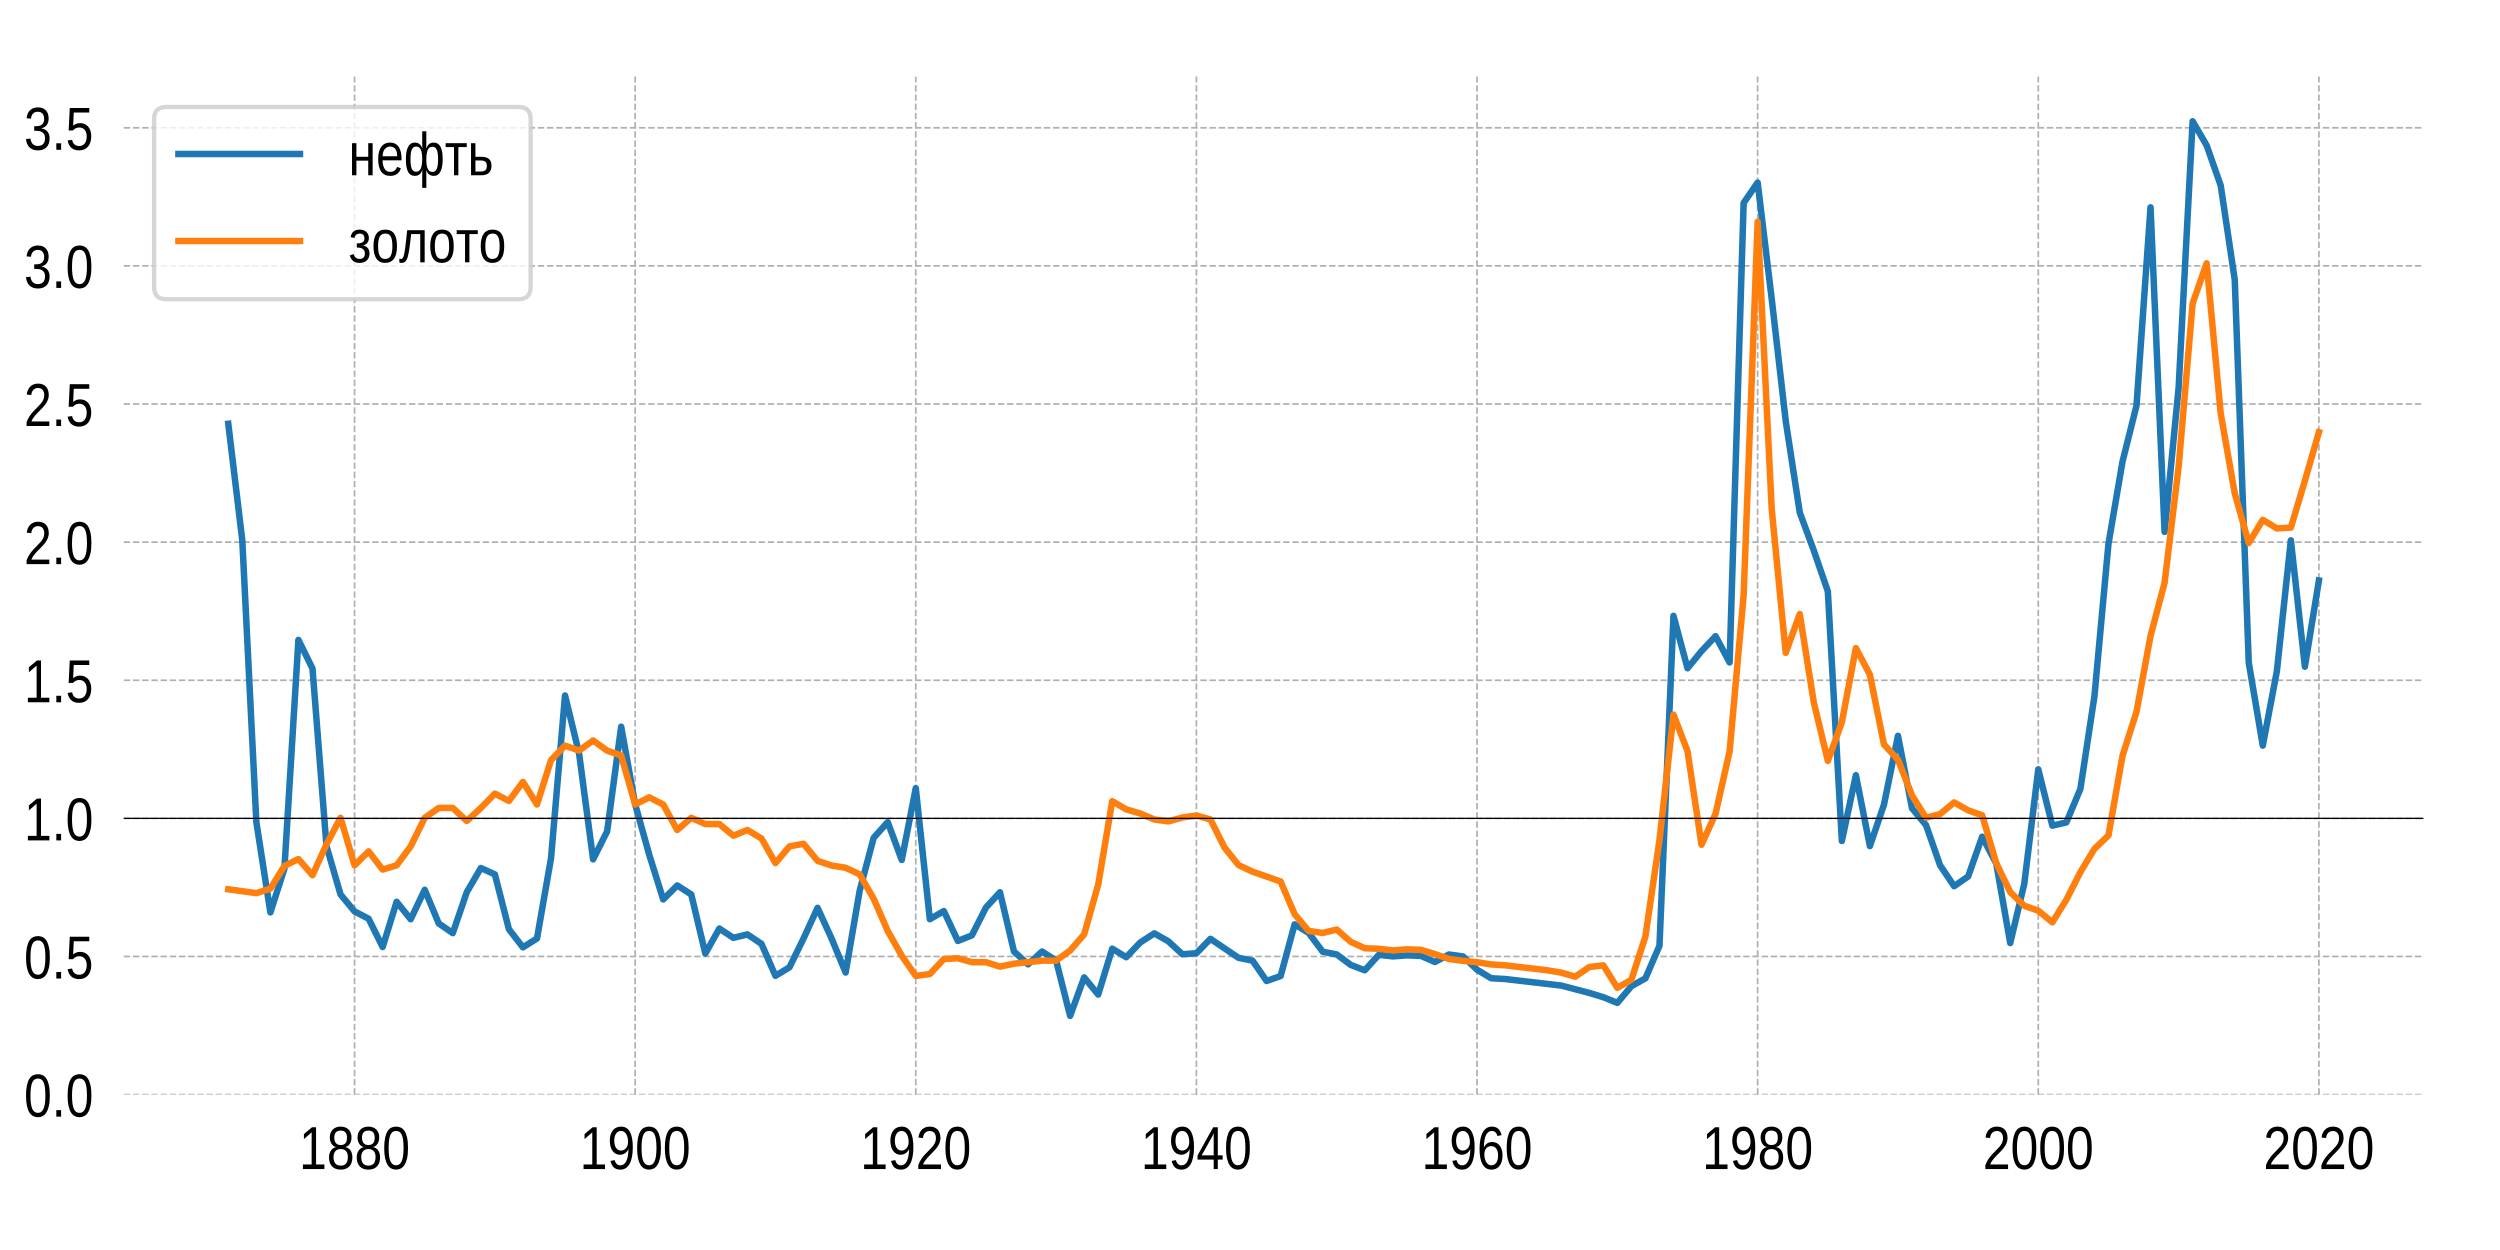 <?xml version="1.0" encoding="utf-8" standalone="no"?>
<!DOCTYPE svg PUBLIC "-//W3C//DTD SVG 1.1//EN"
  "http://www.w3.org/Graphics/SVG/1.1/DTD/svg11.dtd">
<!-- Created with matplotlib (https://matplotlib.org/) -->
<svg height="288pt" version="1.1" viewBox="0 0 576 288" width="576pt" xmlns="http://www.w3.org/2000/svg" xmlns:xlink="http://www.w3.org/1999/xlink">
 <defs>
  <style type="text/css">
*{stroke-linecap:butt;stroke-linejoin:round;}
  </style>
 </defs>
 <g id="figure_1">
  <g id="patch_1">
   <path d="M 0 288 
L 576 288 
L 576 0 
L 0 0 
z
" style="fill:#ffffff;"/>
  </g>
  <g id="axes_1">
   <g id="patch_2">
    <path d="M 28.51 252.2 
L 558.36 252.2 
L 558.36 17.64 
L 28.51 17.64 
z
" style="fill:#ffffff;"/>
   </g>
   <g id="matplotlib.axis_1">
    <g id="xtick_1">
     <g id="line2d_1">
      <path clip-path="url(#pbbb6fb77b2)" d="M 81.687 252.2 
L 81.687 17.64 
" style="fill:none;stroke:#b0b0b0;stroke-dasharray:1.48,0.64;stroke-dashoffset:0;stroke-width:0.4;"/>
     </g>
     <g id="text_1">
      <!-- 1880 -->
      <defs>
       <path d="M 6.25 0 
L 6.25 7.469 
L 20.609 7.469 
L 20.609 60.406 
L 7.906 49.312 
L 7.906 57.625 
L 21.234 68.797 
L 27.875 68.797 
L 27.875 7.469 
L 41.609 7.469 
L 41.609 0 
z
" id="LiberationSansNarrow-49"/>
       <path d="M 42.047 19.188 
Q 42.047 14.797 40.891 11.109 
Q 39.75 7.422 37.406 4.734 
Q 35.062 2.047 31.422 0.531 
Q 27.781 -0.984 22.797 -0.984 
Q 17.828 -0.984 14.203 0.531 
Q 10.594 2.047 8.219 4.703 
Q 5.859 7.375 4.703 11.062 
Q 3.562 14.75 3.562 19.094 
Q 3.562 22.859 4.516 25.781 
Q 5.469 28.719 7.031 30.828 
Q 8.594 32.953 10.609 34.25 
Q 12.641 35.547 14.797 35.984 
L 14.797 36.188 
Q 12.453 36.859 10.594 38.375 
Q 8.734 39.891 7.469 42.016 
Q 6.203 44.141 5.547 46.719 
Q 4.891 49.312 4.891 52.203 
Q 4.891 55.812 6.031 59 
Q 7.172 62.203 9.422 64.625 
Q 11.672 67.047 14.984 68.438 
Q 18.312 69.828 22.656 69.828 
Q 27.25 69.828 30.641 68.406 
Q 34.031 67 36.25 64.578 
Q 38.484 62.156 39.547 58.938 
Q 40.625 55.719 40.625 52.094 
Q 40.625 49.266 39.969 46.672 
Q 39.312 44.094 38.062 41.969 
Q 36.812 39.844 34.938 38.344 
Q 33.062 36.859 30.609 36.281 
L 30.609 36.078 
Q 33.062 35.594 35.156 34.297 
Q 37.25 33.016 38.766 30.891 
Q 40.281 28.766 41.156 25.828 
Q 42.047 22.906 42.047 19.188 
z
M 33.156 51.609 
Q 33.156 54.203 32.609 56.344 
Q 32.078 58.5 30.828 60.031 
Q 29.594 61.578 27.594 62.422 
Q 25.594 63.281 22.656 63.281 
Q 19.828 63.281 17.875 62.422 
Q 15.922 61.578 14.641 60.031 
Q 13.375 58.5 12.812 56.344 
Q 12.25 54.203 12.25 51.609 
Q 12.25 49.562 12.688 47.406 
Q 13.141 45.266 14.312 43.5 
Q 15.484 41.75 17.5 40.625 
Q 19.531 39.5 22.75 39.5 
Q 26.172 39.5 28.219 40.625 
Q 30.281 41.75 31.375 43.5 
Q 32.469 45.266 32.812 47.406 
Q 33.156 49.562 33.156 51.609 
z
M 34.578 20.016 
Q 34.578 22.516 34.016 24.828 
Q 33.453 27.156 32.078 28.938 
Q 30.719 30.719 28.422 31.812 
Q 26.125 32.906 22.656 32.906 
Q 19.484 32.906 17.266 31.812 
Q 15.047 30.719 13.672 28.906 
Q 12.312 27.094 11.672 24.719 
Q 11.031 22.359 11.031 19.828 
Q 11.031 16.656 11.672 14.031 
Q 12.312 11.422 13.703 9.547 
Q 15.094 7.672 17.375 6.641 
Q 19.672 5.609 22.906 5.609 
Q 26.172 5.609 28.422 6.641 
Q 30.672 7.672 32.031 9.547 
Q 33.406 11.422 33.984 14.078 
Q 34.578 16.75 34.578 20.016 
z
" id="LiberationSansNarrow-56"/>
       <path d="M 42.391 34.422 
Q 42.391 24.516 40.844 17.75 
Q 39.312 10.984 36.641 6.812 
Q 33.984 2.641 30.391 0.828 
Q 26.812 -0.984 22.703 -0.984 
Q 18.609 -0.984 15.031 0.828 
Q 11.469 2.641 8.828 6.781 
Q 6.203 10.938 4.703 17.703 
Q 3.219 24.469 3.219 34.422 
Q 3.219 44.828 4.703 51.641 
Q 6.203 58.453 8.828 62.5 
Q 11.469 66.547 15.078 68.188 
Q 18.703 69.828 22.953 69.828 
Q 27 69.828 30.531 68.188 
Q 34.078 66.547 36.719 62.5 
Q 39.359 58.453 40.875 51.641 
Q 42.391 44.828 42.391 34.422 
z
M 35.062 34.422 
Q 35.062 42.625 34.281 48.062 
Q 33.5 53.516 31.938 56.766 
Q 30.375 60.016 28.094 61.359 
Q 25.828 62.703 22.953 62.703 
Q 19.922 62.703 17.578 61.328 
Q 15.234 59.969 13.672 56.719 
Q 12.109 53.469 11.297 48.016 
Q 10.5 42.578 10.5 34.422 
Q 10.5 26.516 11.297 21.094 
Q 12.109 15.672 13.688 12.375 
Q 15.281 9.078 17.578 7.641 
Q 19.875 6.203 22.797 6.203 
Q 25.641 6.203 27.906 7.641 
Q 30.172 9.078 31.75 12.375 
Q 33.344 15.672 34.203 21.094 
Q 35.062 26.516 35.062 34.422 
z
" id="LiberationSansNarrow-48"/>
      </defs>
      <g transform="translate(68.917 269.346)scale(0.14 -0.14)">
       <use xlink:href="#LiberationSansNarrow-49"/>
       <use x="45.605" xlink:href="#LiberationSansNarrow-56"/>
       <use x="91.211" xlink:href="#LiberationSansNarrow-56"/>
       <use x="136.816" xlink:href="#LiberationSansNarrow-48"/>
      </g>
     </g>
    </g>
    <g id="xtick_2">
     <g id="line2d_2">
      <path clip-path="url(#pbbb6fb77b2)" d="M 146.344 252.2 
L 146.344 17.64 
" style="fill:none;stroke:#b0b0b0;stroke-dasharray:1.48,0.64;stroke-dashoffset:0;stroke-width:0.4;"/>
     </g>
     <g id="text_2">
      <!-- 1900 -->
      <defs>
       <path d="M 41.703 35.797 
Q 41.703 26.609 40.281 19.703 
Q 38.875 12.797 36.234 8.203 
Q 33.594 3.609 29.812 1.312 
Q 26.031 -0.984 21.297 -0.984 
Q 18.062 -0.984 15.453 -0.172 
Q 12.844 0.641 10.812 2.344 
Q 8.797 4.047 7.328 6.781 
Q 5.859 9.516 4.984 13.375 
L 11.922 14.703 
Q 13.031 10.25 15.406 8.172 
Q 17.781 6.109 21.438 6.109 
Q 24.359 6.109 26.781 7.781 
Q 29.203 9.469 30.875 12.844 
Q 32.562 16.219 33.547 21.297 
Q 34.469 26.375 34.578 33.203 
Q 33.734 30.906 32.266 29.094 
Q 30.812 27.297 28.953 26.047 
Q 27.094 24.812 24.938 24.141 
Q 22.797 23.484 20.562 23.484 
Q 16.703 23.484 13.625 25.172 
Q 10.547 26.859 8.375 29.875 
Q 6.203 32.906 5.031 37.172 
Q 3.859 41.453 3.859 46.688 
Q 3.859 52 5.094 56.297 
Q 6.344 60.594 8.766 63.594 
Q 11.188 66.609 14.672 68.219 
Q 18.172 69.828 22.609 69.828 
Q 32.031 69.828 36.859 61.328 
Q 41.703 52.828 41.703 35.797 
z
M 33.891 44.281 
Q 33.891 48.094 33.125 51.453 
Q 32.375 54.828 30.938 57.312 
Q 29.5 59.812 27.344 61.25 
Q 25.203 62.703 22.359 62.703 
Q 19.781 62.703 17.703 61.578 
Q 15.625 60.453 14.188 58.375 
Q 12.75 56.297 11.969 53.312 
Q 11.188 50.344 11.188 46.688 
Q 11.188 43.219 11.859 40.234 
Q 12.547 37.25 13.953 35.078 
Q 15.375 32.906 17.453 31.656 
Q 19.531 30.422 22.312 30.422 
Q 24.312 30.422 26.359 31.25 
Q 28.422 32.078 30.078 33.781 
Q 31.734 35.5 32.812 38.109 
Q 33.891 40.719 33.891 44.281 
z
" id="LiberationSansNarrow-57"/>
      </defs>
      <g transform="translate(133.574 269.346)scale(0.14 -0.14)">
       <use xlink:href="#LiberationSansNarrow-49"/>
       <use x="45.605" xlink:href="#LiberationSansNarrow-57"/>
       <use x="91.211" xlink:href="#LiberationSansNarrow-48"/>
       <use x="136.816" xlink:href="#LiberationSansNarrow-48"/>
      </g>
     </g>
    </g>
    <g id="xtick_3">
     <g id="line2d_3">
      <path clip-path="url(#pbbb6fb77b2)" d="M 210.992 252.2 
L 210.992 17.64 
" style="fill:none;stroke:#b0b0b0;stroke-dasharray:1.48,0.64;stroke-dashoffset:0;stroke-width:0.4;"/>
     </g>
     <g id="text_3">
      <!-- 1920 -->
      <defs>
       <path d="M 4.109 0 
L 4.109 6.203 
Q 6.156 11.922 9.109 16.281 
Q 12.062 20.656 15.312 24.188 
Q 18.562 27.734 21.734 30.766 
Q 24.906 33.797 27.469 36.812 
Q 30.031 39.844 31.609 43.156 
Q 33.203 46.484 33.203 50.688 
Q 33.203 53.609 32.469 55.828 
Q 31.734 58.062 30.391 59.562 
Q 29.047 61.078 27.141 61.828 
Q 25.25 62.594 22.906 62.594 
Q 20.75 62.594 18.844 61.859 
Q 16.938 61.141 15.453 59.672 
Q 13.969 58.203 13.031 56.031 
Q 12.109 53.859 11.812 50.984 
L 4.438 51.812 
Q 4.781 55.516 6.125 58.781 
Q 7.469 62.062 9.781 64.531 
Q 12.109 67 15.359 68.406 
Q 18.609 69.828 22.906 69.828 
Q 27.094 69.828 30.391 68.609 
Q 33.688 67.391 35.938 64.984 
Q 38.188 62.594 39.406 59.078 
Q 40.625 55.562 40.625 50.984 
Q 40.625 47.516 39.594 44.391 
Q 38.578 41.266 36.859 38.422 
Q 35.156 35.594 32.906 32.953 
Q 30.672 30.328 28.219 27.828 
L 23.297 22.859 
Q 20.797 20.359 18.625 17.859 
Q 16.453 15.375 14.734 12.812 
Q 13.031 10.25 12.062 7.469 
L 41.5 7.469 
L 41.5 0 
z
" id="LiberationSansNarrow-50"/>
      </defs>
      <g transform="translate(198.221 269.346)scale(0.14 -0.14)">
       <use xlink:href="#LiberationSansNarrow-49"/>
       <use x="45.605" xlink:href="#LiberationSansNarrow-57"/>
       <use x="91.211" xlink:href="#LiberationSansNarrow-50"/>
       <use x="136.816" xlink:href="#LiberationSansNarrow-48"/>
      </g>
     </g>
    </g>
    <g id="xtick_4">
     <g id="line2d_4">
      <path clip-path="url(#pbbb6fb77b2)" d="M 275.649 252.2 
L 275.649 17.64 
" style="fill:none;stroke:#b0b0b0;stroke-dasharray:1.48,0.64;stroke-dashoffset:0;stroke-width:0.4;"/>
     </g>
     <g id="text_4">
      <!-- 1940 -->
      <defs>
       <path d="M 35.25 15.578 
L 35.25 0 
L 28.469 0 
L 28.469 15.578 
L 1.906 15.578 
L 1.906 22.406 
L 27.688 68.797 
L 35.25 68.797 
L 35.25 22.516 
L 43.219 22.516 
L 43.219 15.578 
z
M 28.469 58.891 
Q 28.375 58.641 28.031 57.906 
L 27.344 56.344 
L 26.562 54.594 
Q 26.125 53.656 25.781 53.078 
L 11.328 27.094 
Q 11.141 26.703 10.75 26.078 
L 9.969 24.812 
L 9.188 23.484 
Q 8.797 22.859 8.547 22.516 
L 28.469 22.516 
z
" id="LiberationSansNarrow-52"/>
      </defs>
      <g transform="translate(262.878 269.346)scale(0.14 -0.14)">
       <use xlink:href="#LiberationSansNarrow-49"/>
       <use x="45.605" xlink:href="#LiberationSansNarrow-57"/>
       <use x="91.211" xlink:href="#LiberationSansNarrow-52"/>
       <use x="136.816" xlink:href="#LiberationSansNarrow-48"/>
      </g>
     </g>
    </g>
    <g id="xtick_5">
     <g id="line2d_5">
      <path clip-path="url(#pbbb6fb77b2)" d="M 340.306 252.2 
L 340.306 17.64 
" style="fill:none;stroke:#b0b0b0;stroke-dasharray:1.48,0.64;stroke-dashoffset:0;stroke-width:0.4;"/>
     </g>
     <g id="text_5">
      <!-- 1960 -->
      <defs>
       <path d="M 42 22.516 
Q 42 17.328 40.828 13 
Q 39.656 8.688 37.359 5.578 
Q 35.062 2.484 31.641 0.75 
Q 28.219 -0.984 23.781 -0.984 
Q 18.844 -0.984 15.156 1.312 
Q 11.469 3.609 9.031 7.922 
Q 6.594 12.25 5.375 18.531 
Q 4.156 24.812 4.156 32.812 
Q 4.156 42 5.547 48.922 
Q 6.938 55.859 9.516 60.5 
Q 12.109 65.141 15.859 67.484 
Q 19.625 69.828 24.359 69.828 
Q 27.25 69.828 29.766 69.094 
Q 32.281 68.359 34.328 66.719 
Q 36.375 65.094 37.938 62.406 
Q 39.5 59.719 40.438 55.812 
L 33.547 54.297 
Q 32.422 58.734 29.953 60.719 
Q 27.484 62.703 24.266 62.703 
Q 21.297 62.703 18.891 60.984 
Q 16.5 59.281 14.812 55.875 
Q 13.141 52.484 12.234 47.359 
Q 11.328 42.234 11.328 35.406 
Q 13.281 39.844 16.844 42.156 
Q 20.406 44.484 25.047 44.484 
Q 28.906 44.484 32 42.969 
Q 35.109 41.453 37.328 38.594 
Q 39.547 35.75 40.766 31.672 
Q 42 27.594 42 22.516 
z
M 34.672 22.125 
Q 34.672 25.688 33.953 28.562 
Q 33.25 31.453 31.812 33.469 
Q 30.375 35.5 28.25 36.594 
Q 26.125 37.703 23.297 37.703 
Q 21.344 37.703 19.328 36.984 
Q 17.328 36.281 15.719 34.688 
Q 14.109 33.109 13.078 30.516 
Q 12.062 27.938 12.062 24.219 
Q 12.062 20.406 12.859 17.109 
Q 13.672 13.812 15.156 11.375 
Q 16.656 8.938 18.781 7.516 
Q 20.906 6.109 23.531 6.109 
Q 26.125 6.109 28.203 7.203 
Q 30.281 8.297 31.719 10.375 
Q 33.156 12.453 33.906 15.422 
Q 34.672 18.406 34.672 22.125 
z
" id="LiberationSansNarrow-54"/>
      </defs>
      <g transform="translate(327.535 269.346)scale(0.14 -0.14)">
       <use xlink:href="#LiberationSansNarrow-49"/>
       <use x="45.605" xlink:href="#LiberationSansNarrow-57"/>
       <use x="91.211" xlink:href="#LiberationSansNarrow-54"/>
       <use x="136.816" xlink:href="#LiberationSansNarrow-48"/>
      </g>
     </g>
    </g>
    <g id="xtick_6">
     <g id="line2d_6">
      <path clip-path="url(#pbbb6fb77b2)" d="M 404.962 252.2 
L 404.962 17.64 
" style="fill:none;stroke:#b0b0b0;stroke-dasharray:1.48,0.64;stroke-dashoffset:0;stroke-width:0.4;"/>
     </g>
     <g id="text_6">
      <!-- 1980 -->
      <g transform="translate(392.192 269.346)scale(0.14 -0.14)">
       <use xlink:href="#LiberationSansNarrow-49"/>
       <use x="45.605" xlink:href="#LiberationSansNarrow-57"/>
       <use x="91.211" xlink:href="#LiberationSansNarrow-56"/>
       <use x="136.816" xlink:href="#LiberationSansNarrow-48"/>
      </g>
     </g>
    </g>
    <g id="xtick_7">
     <g id="line2d_7">
      <path clip-path="url(#pbbb6fb77b2)" d="M 469.619 252.2 
L 469.619 17.64 
" style="fill:none;stroke:#b0b0b0;stroke-dasharray:1.48,0.64;stroke-dashoffset:0;stroke-width:0.4;"/>
     </g>
     <g id="text_7">
      <!-- 2000 -->
      <g transform="translate(456.849 269.346)scale(0.14 -0.14)">
       <use xlink:href="#LiberationSansNarrow-50"/>
       <use x="45.605" xlink:href="#LiberationSansNarrow-48"/>
       <use x="91.211" xlink:href="#LiberationSansNarrow-48"/>
       <use x="136.816" xlink:href="#LiberationSansNarrow-48"/>
      </g>
     </g>
    </g>
    <g id="xtick_8">
     <g id="line2d_8">
      <path clip-path="url(#pbbb6fb77b2)" d="M 534.276 252.2 
L 534.276 17.64 
" style="fill:none;stroke:#b0b0b0;stroke-dasharray:1.48,0.64;stroke-dashoffset:0;stroke-width:0.4;"/>
     </g>
     <g id="text_8">
      <!-- 2020 -->
      <g transform="translate(521.505 269.346)scale(0.14 -0.14)">
       <use xlink:href="#LiberationSansNarrow-50"/>
       <use x="45.605" xlink:href="#LiberationSansNarrow-48"/>
       <use x="91.211" xlink:href="#LiberationSansNarrow-50"/>
       <use x="136.816" xlink:href="#LiberationSansNarrow-48"/>
      </g>
     </g>
    </g>
   </g>
   <g id="matplotlib.axis_2">
    <g id="ytick_1">
     <g id="line2d_9">
      <path clip-path="url(#pbbb6fb77b2)" d="M 28.51 252.2 
L 558.36 252.2 
" style="fill:none;stroke:#b0b0b0;stroke-dasharray:1.48,0.64;stroke-dashoffset:0;stroke-width:0.4;"/>
     </g>
     <g id="text_9">
      <!-- 0.0 -->
      <defs>
       <path d="M 7.469 0 
L 7.469 10.688 
L 15.328 10.688 
L 15.328 0 
z
" id="LiberationSansNarrow-46"/>
      </defs>
      <g transform="translate(5.548 257.273)scale(0.14 -0.14)">
       <use xlink:href="#LiberationSansNarrow-48"/>
       <use x="45.605" xlink:href="#LiberationSansNarrow-46"/>
       <use x="68.408" xlink:href="#LiberationSansNarrow-48"/>
      </g>
     </g>
    </g>
    <g id="ytick_2">
     <g id="line2d_10">
      <path clip-path="url(#pbbb6fb77b2)" d="M 28.51 220.377 
L 558.36 220.377 
" style="fill:none;stroke:#b0b0b0;stroke-dasharray:1.48,0.64;stroke-dashoffset:0;stroke-width:0.4;"/>
     </g>
     <g id="text_10">
      <!-- 0.5 -->
      <defs>
       <path d="M 42.141 22.406 
Q 42.141 17.234 40.859 12.938 
Q 39.594 8.641 37.078 5.531 
Q 34.578 2.438 30.812 0.719 
Q 27.047 -0.984 22.125 -0.984 
Q 17.672 -0.984 14.375 0.281 
Q 11.078 1.562 8.812 3.781 
Q 6.547 6 5.203 8.984 
Q 3.859 11.969 3.266 15.375 
L 10.547 16.406 
Q 10.984 14.453 11.781 12.625 
Q 12.594 10.797 13.984 9.344 
Q 15.375 7.906 17.406 7.047 
Q 19.438 6.203 22.312 6.203 
Q 25.094 6.203 27.391 7.25 
Q 29.688 8.297 31.297 10.344 
Q 32.906 12.406 33.781 15.375 
Q 34.672 18.359 34.672 22.219 
Q 34.672 25.391 33.844 28.047 
Q 33.016 30.719 31.453 32.641 
Q 29.891 34.578 27.609 35.641 
Q 25.344 36.719 22.469 36.719 
Q 20.656 36.719 19.141 36.328 
Q 17.625 35.938 16.328 35.25 
Q 15.047 34.578 13.969 33.672 
Q 12.891 32.766 11.969 31.781 
L 4.938 31.781 
L 6.781 68.797 
L 38.875 68.797 
L 38.875 61.328 
L 13.375 61.328 
L 12.312 39.5 
Q 14.203 41.312 17.078 42.594 
Q 19.969 43.891 23.922 43.891 
Q 28.125 43.891 31.484 42.328 
Q 34.859 40.766 37.219 37.906 
Q 39.594 35.062 40.859 31.109 
Q 42.141 27.156 42.141 22.406 
z
" id="LiberationSansNarrow-53"/>
      </defs>
      <g transform="translate(5.548 225.45)scale(0.14 -0.14)">
       <use xlink:href="#LiberationSansNarrow-48"/>
       <use x="45.605" xlink:href="#LiberationSansNarrow-46"/>
       <use x="68.408" xlink:href="#LiberationSansNarrow-53"/>
      </g>
     </g>
    </g>
    <g id="ytick_3">
     <g id="line2d_11">
      <path clip-path="url(#pbbb6fb77b2)" d="M 28.51 188.554 
L 558.36 188.554 
" style="fill:none;stroke:#b0b0b0;stroke-dasharray:1.48,0.64;stroke-dashoffset:0;stroke-width:0.4;"/>
     </g>
     <g id="text_11">
      <!-- 1.0 -->
      <g transform="translate(5.548 193.627)scale(0.14 -0.14)">
       <use xlink:href="#LiberationSansNarrow-49"/>
       <use x="45.605" xlink:href="#LiberationSansNarrow-46"/>
       <use x="68.408" xlink:href="#LiberationSansNarrow-48"/>
      </g>
     </g>
    </g>
    <g id="ytick_4">
     <g id="line2d_12">
      <path clip-path="url(#pbbb6fb77b2)" d="M 28.51 156.731 
L 558.36 156.731 
" style="fill:none;stroke:#b0b0b0;stroke-dasharray:1.48,0.64;stroke-dashoffset:0;stroke-width:0.4;"/>
     </g>
     <g id="text_12">
      <!-- 1.5 -->
      <g transform="translate(5.548 161.804)scale(0.14 -0.14)">
       <use xlink:href="#LiberationSansNarrow-49"/>
       <use x="45.605" xlink:href="#LiberationSansNarrow-46"/>
       <use x="68.408" xlink:href="#LiberationSansNarrow-53"/>
      </g>
     </g>
    </g>
    <g id="ytick_5">
     <g id="line2d_13">
      <path clip-path="url(#pbbb6fb77b2)" d="M 28.51 124.908 
L 558.36 124.908 
" style="fill:none;stroke:#b0b0b0;stroke-dasharray:1.48,0.64;stroke-dashoffset:0;stroke-width:0.4;"/>
     </g>
     <g id="text_13">
      <!-- 2.0 -->
      <g transform="translate(5.548 129.981)scale(0.14 -0.14)">
       <use xlink:href="#LiberationSansNarrow-50"/>
       <use x="45.605" xlink:href="#LiberationSansNarrow-46"/>
       <use x="68.408" xlink:href="#LiberationSansNarrow-48"/>
      </g>
     </g>
    </g>
    <g id="ytick_6">
     <g id="line2d_14">
      <path clip-path="url(#pbbb6fb77b2)" d="M 28.51 93.085 
L 558.36 93.085 
" style="fill:none;stroke:#b0b0b0;stroke-dasharray:1.48,0.64;stroke-dashoffset:0;stroke-width:0.4;"/>
     </g>
     <g id="text_14">
      <!-- 2.5 -->
      <g transform="translate(5.548 98.158)scale(0.14 -0.14)">
       <use xlink:href="#LiberationSansNarrow-50"/>
       <use x="45.605" xlink:href="#LiberationSansNarrow-46"/>
       <use x="68.408" xlink:href="#LiberationSansNarrow-53"/>
      </g>
     </g>
    </g>
    <g id="ytick_7">
     <g id="line2d_15">
      <path clip-path="url(#pbbb6fb77b2)" d="M 28.51 61.262 
L 558.36 61.262 
" style="fill:none;stroke:#b0b0b0;stroke-dasharray:1.48,0.64;stroke-dashoffset:0;stroke-width:0.4;"/>
     </g>
     <g id="text_15">
      <!-- 3.0 -->
      <defs>
       <path d="M 42 19 
Q 42 14.266 40.75 10.547 
Q 39.5 6.844 37.062 4.266 
Q 34.625 1.703 31.047 0.359 
Q 27.484 -0.984 22.859 -0.984 
Q 17.625 -0.984 14.031 0.609 
Q 10.453 2.203 8.125 4.812 
Q 5.812 7.422 4.641 10.766 
Q 3.469 14.109 3.125 17.672 
L 10.547 18.5 
Q 10.891 15.766 11.734 13.516 
Q 12.594 11.281 14.078 9.672 
Q 15.578 8.062 17.75 7.172 
Q 19.922 6.297 22.859 6.297 
Q 28.328 6.297 31.422 9.562 
Q 34.516 12.844 34.516 19.281 
Q 34.516 23.094 33.125 25.406 
Q 31.734 27.734 29.688 29.031 
Q 27.641 30.328 25.219 30.766 
Q 22.797 31.203 20.75 31.203 
L 16.656 31.203 
L 16.656 38.812 
L 20.562 38.812 
Q 22.609 38.812 24.828 39.328 
Q 27.047 39.844 28.859 41.188 
Q 30.672 42.531 31.859 44.828 
Q 33.062 47.125 33.062 50.688 
Q 33.062 56.203 30.375 59.391 
Q 27.688 62.594 22.469 62.594 
Q 17.672 62.594 14.734 59.609 
Q 11.812 56.641 11.328 51.219 
L 4.109 51.906 
Q 4.547 56.453 6.125 59.812 
Q 7.719 63.188 10.172 65.406 
Q 12.641 67.625 15.812 68.719 
Q 19 69.828 22.562 69.828 
Q 27.297 69.828 30.688 68.375 
Q 34.078 66.938 36.219 64.469 
Q 38.375 62.016 39.406 58.688 
Q 40.438 55.375 40.438 51.609 
Q 40.438 48.578 39.75 45.938 
Q 39.062 43.312 37.625 41.203 
Q 36.188 39.109 33.953 37.594 
Q 31.734 36.078 28.609 35.297 
L 28.609 35.109 
Q 32.031 34.672 34.547 33.219 
Q 37.062 31.781 38.719 29.625 
Q 40.375 27.484 41.188 24.75 
Q 42 22.016 42 19 
z
" id="LiberationSansNarrow-51"/>
      </defs>
      <g transform="translate(5.548 66.335)scale(0.14 -0.14)">
       <use xlink:href="#LiberationSansNarrow-51"/>
       <use x="45.605" xlink:href="#LiberationSansNarrow-46"/>
       <use x="68.408" xlink:href="#LiberationSansNarrow-48"/>
      </g>
     </g>
    </g>
    <g id="ytick_8">
     <g id="line2d_16">
      <path clip-path="url(#pbbb6fb77b2)" d="M 28.51 29.439 
L 558.36 29.439 
" style="fill:none;stroke:#b0b0b0;stroke-dasharray:1.48,0.64;stroke-dashoffset:0;stroke-width:0.4;"/>
     </g>
     <g id="text_16">
      <!-- 3.5 -->
      <g transform="translate(5.548 34.512)scale(0.14 -0.14)">
       <use xlink:href="#LiberationSansNarrow-51"/>
       <use x="45.605" xlink:href="#LiberationSansNarrow-46"/>
       <use x="68.408" xlink:href="#LiberationSansNarrow-53"/>
      </g>
     </g>
    </g>
   </g>
   <g id="line2d_17">
    <path clip-path="url(#pbbb6fb77b2)" d="M 52.594 97.635 
L 55.825 124.514 
L 59.064 189.422 
L 62.295 210.211 
L 65.525 200.148 
L 68.756 147.432 
L 71.996 154.023 
L 75.226 194.964 
L 78.457 206.082 
L 81.687 209.989 
L 84.927 211.672 
L 88.158 218.19 
L 91.388 207.767 
L 94.619 211.798 
L 97.858 205.009 
L 101.089 212.766 
L 104.32 214.987 
L 107.55 205.546 
L 110.79 199.991 
L 114.02 201.463 
L 117.251 214.08 
L 120.481 218.269 
L 123.721 216.225 
L 126.952 197.77 
L 130.182 160.243 
L 133.413 173.554 
L 136.652 197.998 
L 139.883 191.549 
L 143.114 167.433 
L 146.344 185.31 
L 149.575 196.906 
L 152.805 207.232 
L 156.036 204.008 
L 159.267 206.082 
L 162.506 219.699 
L 165.737 213.933 
L 168.967 216.08 
L 172.198 215.287 
L 175.438 217.457 
L 178.668 224.835 
L 181.899 222.86 
L 185.129 216.237 
L 188.369 209.169 
L 191.599 216.244 
L 194.83 224.072 
L 198.061 205.249 
L 201.3 193.014 
L 204.531 189.42 
L 207.761 198.125 
L 210.992 181.59 
L 214.232 211.782 
L 217.462 209.912 
L 220.693 216.794 
L 223.923 215.508 
L 227.163 209.093 
L 230.394 205.578 
L 233.624 219.225 
L 236.855 222.179 
L 240.094 219.232 
L 243.325 221.309 
L 246.556 234.053 
L 249.786 225.194 
L 253.026 229.145 
L 256.256 218.571 
L 259.487 220.54 
L 262.718 217.139 
L 265.957 215.051 
L 269.188 216.876 
L 272.418 219.859 
L 275.649 219.626 
L 278.888 216.31 
L 285.35 220.681 
L 288.58 221.331 
L 291.82 226.015 
L 295.05 224.883 
L 298.281 212.972 
L 301.512 214.928 
L 304.751 219.278 
L 307.982 219.899 
L 311.212 222.316 
L 314.443 223.556 
L 317.682 219.992 
L 320.913 220.352 
L 324.144 220.113 
L 327.374 220.233 
L 330.614 221.642 
L 333.844 219.917 
L 337.075 220.362 
L 340.306 223.415 
L 343.545 225.387 
L 346.776 225.566 
L 359.707 227.074 
L 366.168 228.768 
L 369.408 229.756 
L 372.638 231.062 
L 375.869 227.217 
L 379.1 225.415 
L 382.339 217.918 
L 385.57 141.893 
L 388.8 153.963 
L 392.031 150.008 
L 395.271 146.575 
L 398.501 152.625 
L 401.732 46.76 
L 404.962 42.062 
L 408.202 68.876 
L 411.432 97.001 
L 414.663 118.078 
L 417.894 126.829 
L 421.133 136.24 
L 424.364 193.756 
L 427.594 178.61 
L 430.825 194.943 
L 434.065 185.391 
L 437.295 169.533 
L 440.526 186.231 
L 443.756 190.097 
L 446.996 199.369 
L 450.227 204.175 
L 453.457 201.943 
L 456.688 192.779 
L 459.927 198.931 
L 463.158 217.272 
L 466.389 203.649 
L 469.619 177.265 
L 472.859 190.232 
L 476.089 189.48 
L 479.32 181.766 
L 482.55 160.484 
L 485.79 125.29 
L 489.021 106.374 
L 492.251 93.451 
L 495.482 47.77 
L 498.721 122.545 
L 501.952 89.348 
L 505.183 27.945 
L 508.413 33.508 
L 511.653 42.745 
L 514.883 64.432 
L 518.114 152.698 
L 521.345 171.79 
L 524.584 154.682 
L 527.815 124.493 
L 531.045 153.602 
L 534.276 133.739 
L 534.276 133.739 
" style="fill:none;stroke:#1f77b4;stroke-linecap:square;stroke-width:1.5;"/>
   </g>
   <g id="line2d_18">
    <path clip-path="url(#pbbb6fb77b2)" d="M 52.594 204.89 
L 59.064 205.78 
L 62.295 204.732 
L 65.525 199.516 
L 68.756 197.929 
L 71.996 201.645 
L 75.226 194.533 
L 78.457 188.429 
L 81.687 199.361 
L 84.927 196.159 
L 88.158 200.349 
L 91.388 199.361 
L 94.619 195.003 
L 97.858 188.429 
L 101.089 186.151 
L 104.32 186.151 
L 107.55 189.154 
L 110.79 186.151 
L 114.02 182.849 
L 117.251 184.54 
L 120.481 180.147 
L 123.721 185.356 
L 126.952 175.143 
L 130.182 171.793 
L 133.413 172.942 
L 136.652 170.61 
L 139.883 172.942 
L 143.114 174.058 
L 146.344 185.356 
L 149.575 183.705 
L 152.805 185.356 
L 156.036 191.232 
L 159.267 188.429 
L 162.506 189.862 
L 165.737 189.862 
L 168.967 192.543 
L 172.198 191.232 
L 175.438 193.178 
L 178.668 198.853 
L 181.899 195.003 
L 185.129 194.408 
L 188.369 198.335 
L 191.599 199.412 
L 194.83 199.935 
L 198.061 201.443 
L 201.3 207.082 
L 204.531 214.495 
L 207.761 220.207 
L 210.992 224.849 
L 214.232 224.417 
L 217.462 220.965 
L 220.693 220.779 
L 223.923 221.687 
L 227.163 221.687 
L 230.394 222.71 
L 233.624 222.036 
L 240.094 221.33 
L 243.325 221.33 
L 246.556 219 
L 249.786 215.286 
L 253.026 203.816 
L 256.256 184.601 
L 259.487 186.476 
L 262.718 187.429 
L 265.957 188.807 
L 269.188 189.254 
L 272.418 188.354 
L 275.649 187.895 
L 278.888 188.807 
L 282.119 195.268 
L 285.35 199.31 
L 288.58 200.83 
L 295.05 203.088 
L 298.281 210.626 
L 301.512 214.485 
L 304.751 214.957 
L 307.982 214.164 
L 311.212 217.009 
L 314.443 218.47 
L 317.682 218.597 
L 320.913 218.972 
L 324.144 218.723 
L 327.374 218.848 
L 330.614 219.814 
L 333.844 220.947 
L 337.075 221.378 
L 340.306 221.694 
L 343.545 222.205 
L 346.776 222.405 
L 356.476 223.551 
L 359.707 224.092 
L 362.938 225.032 
L 366.168 222.797 
L 369.408 222.422 
L 372.638 227.601 
L 375.869 225.731 
L 379.1 215.788 
L 382.339 193.564 
L 385.57 164.657 
L 388.8 173.041 
L 392.031 194.638 
L 395.271 187.455 
L 398.501 173.113 
L 401.732 137.222 
L 404.962 51.124 
L 408.202 117.276 
L 411.432 150.396 
L 414.663 141.482 
L 417.894 161.811 
L 421.133 175.304 
L 424.364 166.395 
L 427.594 149.323 
L 430.825 155.452 
L 434.065 171.519 
L 437.295 175.038 
L 440.526 183.271 
L 443.756 188.406 
L 446.996 187.564 
L 450.227 184.875 
L 453.457 186.698 
L 456.688 187.843 
L 459.927 198.846 
L 463.158 205.542 
L 466.389 208.692 
L 469.619 209.823 
L 472.859 212.497 
L 476.089 207.305 
L 479.32 200.927 
L 482.55 195.591 
L 485.79 192.472 
L 489.021 174.156 
L 492.251 164.009 
L 495.482 146.506 
L 498.721 134.271 
L 501.952 107.588 
L 505.183 69.902 
L 508.413 60.661 
L 511.653 95.275 
L 514.883 113.654 
L 518.114 125.113 
L 521.345 119.765 
L 524.584 121.749 
L 527.815 121.555 
L 531.045 110.767 
L 534.276 99.591 
L 534.276 99.591 
" style="fill:none;stroke:#ff7f0e;stroke-linecap:square;stroke-width:1.5;"/>
   </g>
   <g id="line2d_19">
    <path clip-path="url(#pbbb6fb77b2)" d="M 28.51 188.554 
L 558.36 188.554 
" style="fill:none;stroke:#000000;stroke-linecap:square;stroke-width:0.3;"/>
   </g>
   <g id="legend_1">
    <g id="patch_3">
     <path d="M 38.31 68.941 
L 119.46 68.941 
Q 122.26 68.941 122.26 66.141 
L 122.26 27.44 
Q 122.26 24.64 119.46 24.64 
L 38.31 24.64 
Q 35.51 24.64 35.51 27.44 
L 35.51 66.141 
Q 35.51 68.941 38.31 68.941 
z
" style="fill:#ffffff;opacity:0.8;stroke:#cccccc;stroke-linejoin:miter;"/>
    </g>
    <g id="line2d_20">
     <path d="M 41.11 35.486 
L 69.11 35.486 
" style="fill:none;stroke:#1f77b4;stroke-linecap:square;stroke-width:1.5;"/>
    </g>
    <g id="line2d_21"/>
    <g id="text_17">
     <!-- нефть -->
     <defs>
      <path d="M 12.891 52.828 
L 12.891 30.469 
L 32.375 30.469 
L 32.375 52.828 
L 39.594 52.828 
L 39.594 0 
L 32.375 0 
L 32.375 24.078 
L 12.891 24.078 
L 12.891 0 
L 5.672 0 
L 5.672 52.828 
z
" id="LiberationSansNarrow-1085"/>
      <path d="M 10.688 24.562 
Q 10.688 20.406 11.562 16.906 
Q 12.453 13.422 13.906 10.906 
Q 15.375 8.406 17.641 7 
Q 19.922 5.609 23.141 5.609 
Q 27.828 5.609 30.656 7.906 
Q 33.5 10.203 34.469 13.719 
L 40.828 11.531 
Q 40.141 9.328 38.922 7.109 
Q 37.703 4.891 35.641 3.094 
Q 33.594 1.312 30.531 0.156 
Q 27.484 -0.984 23.141 -0.984 
Q 13.531 -0.984 8.5 6 
Q 3.469 12.984 3.469 26.766 
Q 3.469 34.188 5 39.328 
Q 6.547 44.484 9.172 47.703 
Q 11.812 50.922 15.328 52.359 
Q 18.844 53.812 22.859 53.812 
Q 28.328 53.812 31.984 51.656 
Q 39.062 47.516 41.016 36.812 
Q 41.938 31.688 41.938 25.734 
L 41.938 24.562 
z
M 34.719 31.297 
Q 34.719 40.141 31.422 43.719 
Q 28.125 47.312 22.75 47.312 
Q 18.953 47.312 15.328 44.094 
Q 10.938 40.328 10.688 31.297 
z
" id="LiberationSansNarrow-1077"/>
      <path d="M 64.016 26.656 
Q 64.016 20.656 63.234 15.578 
Q 62.453 10.5 60.734 6.828 
Q 59.031 3.172 56.219 1.094 
Q 53.422 -0.984 49.359 -0.984 
Q 45.172 -0.984 42.016 1.172 
Q 38.875 3.328 37.156 8.203 
L 36.922 8.203 
Q 37.016 6.5 37.062 4.609 
Q 37.109 2.734 37.109 -0.094 
L 37.109 -20.75 
L 30.328 -20.75 
L 30.328 -0.094 
Q 30.328 2.547 30.375 4.547 
Q 30.422 6.547 30.516 8.5 
L 30.328 8.5 
Q 28.469 3.422 25.484 1.219 
Q 22.516 -0.984 18.062 -0.984 
Q 10.594 -0.984 7.031 5.734 
Q 3.469 12.453 3.469 26.172 
Q 3.469 40.047 7.156 46.922 
Q 10.844 53.812 18.062 53.812 
Q 22.562 53.812 25.531 51.609 
Q 28.516 49.422 30.328 44.625 
L 30.516 44.625 
Q 30.516 45.125 30.469 46.125 
Q 30.422 47.125 30.375 48.25 
L 30.375 50.391 
Q 30.328 51.422 30.328 52 
L 30.328 72.469 
L 37.109 72.469 
L 37.109 51.953 
Q 37.109 51.422 37.078 50.359 
Q 37.062 49.312 37.062 48.156 
Q 37.062 47.016 37.031 45.969 
Q 37.016 44.922 37.016 44.344 
L 37.203 44.344 
Q 39.062 49.422 41.938 51.594 
Q 44.828 53.766 49.359 53.766 
Q 53.422 53.766 56.219 51.812 
Q 59.031 49.859 60.734 46.312 
Q 62.453 42.781 63.234 37.766 
Q 64.016 32.766 64.016 26.656 
z
M 11.031 26.469 
Q 11.031 21 11.547 17.094 
Q 12.062 13.188 13.188 10.672 
Q 14.312 8.156 16.016 6.984 
Q 17.719 5.812 20.125 5.812 
Q 22.516 5.812 24.391 6.859 
Q 26.266 7.906 27.562 10.297 
Q 28.859 12.703 29.531 16.531 
Q 30.219 20.359 30.328 25.875 
L 30.328 27.047 
Q 30.328 32.672 29.641 36.547 
Q 28.953 40.438 27.656 42.828 
Q 26.375 45.219 24.484 46.266 
Q 22.609 47.312 20.172 47.312 
Q 17.875 47.312 16.156 46.188 
Q 14.453 45.062 13.297 42.578 
Q 12.156 40.094 11.594 36.109 
Q 11.031 32.125 11.031 26.469 
z
M 56.453 26.469 
Q 56.453 31.344 55.984 35.156 
Q 55.516 38.969 54.469 41.594 
Q 53.422 44.234 51.656 45.594 
Q 49.906 46.969 47.312 46.969 
Q 45.219 46.969 43.375 46.141 
Q 41.547 45.312 40.125 42.969 
Q 38.719 40.625 37.906 36.5 
Q 37.109 32.375 37.109 25.781 
L 37.109 24.656 
Q 37.156 19.391 37.859 15.719 
Q 38.578 12.062 39.859 9.781 
Q 41.156 7.516 43.016 6.516 
Q 44.875 5.516 47.266 5.516 
Q 49.859 5.516 51.609 6.922 
Q 53.375 8.344 54.438 11.031 
Q 55.516 13.719 55.984 17.594 
Q 56.453 21.484 56.453 26.469 
z
" id="LiberationSansNarrow-1092"/>
      <path d="M 1.422 52.828 
L 36.141 52.828 
L 36.141 46.438 
L 22.359 46.438 
L 22.359 0 
L 15.188 0 
L 15.188 46.438 
L 1.422 46.438 
z
" id="LiberationSansNarrow-1090"/>
      <path d="M 22.75 30.469 
Q 30.953 30.469 35.156 26.875 
Q 39.359 23.297 39.359 15.531 
Q 39.359 11.922 38.297 9.031 
Q 37.25 6.156 35.172 4.156 
Q 33.109 2.156 30 1.078 
Q 26.906 0 22.797 0 
L 5.672 0 
L 5.672 52.828 
L 12.891 52.828 
L 12.891 30.469 
z
M 12.891 6.203 
L 21.688 6.203 
Q 24.469 6.203 26.391 6.812 
Q 28.328 7.422 29.5 8.609 
Q 30.672 9.812 31.172 11.547 
Q 31.688 13.281 31.688 15.531 
Q 31.688 20.125 29.359 22.234 
Q 27.047 24.359 21.734 24.359 
L 12.891 24.359 
z
" id="LiberationSansNarrow-1100"/>
     </defs>
     <g transform="translate(80.31 40.386)scale(0.14 -0.14)">
      <use xlink:href="#LiberationSansNarrow-1085"/>
      <use x="45.264" xlink:href="#LiberationSansNarrow-1077"/>
      <use x="90.869" xlink:href="#LiberationSansNarrow-1092"/>
      <use x="158.318" xlink:href="#LiberationSansNarrow-1090"/>
      <use x="195.867" xlink:href="#LiberationSansNarrow-1100"/>
     </g>
    </g>
    <g id="line2d_22">
     <path d="M 41.11 55.536 
L 69.11 55.536 
" style="fill:none;stroke:#ff7f0e;stroke-linecap:square;stroke-width:1.5;"/>
    </g>
    <g id="line2d_23"/>
    <g id="text_18">
     <!-- золото -->
     <defs>
      <path d="M 18.312 -0.984 
Q 11.625 -0.984 7.688 2.062 
Q 3.766 5.125 1.953 11.422 
L 8.297 13.578 
Q 9.281 9.766 11.812 7.656 
Q 14.359 5.562 18.453 5.562 
Q 22.312 5.562 24.578 7.859 
Q 26.859 10.156 26.859 14.594 
Q 26.859 17.484 25.734 19.391 
Q 24.609 21.297 22.781 22.391 
Q 20.953 23.484 18.547 23.922 
Q 16.156 24.359 13.578 24.359 
L 13.578 31.062 
Q 16.109 31.062 18.406 31.422 
Q 20.703 31.781 22.438 32.703 
Q 24.172 33.641 25.141 35.281 
Q 26.125 36.922 26.125 39.453 
Q 26.125 43.062 24.141 45.156 
Q 22.172 47.266 18.453 47.266 
Q 17.047 47.266 15.656 46.922 
Q 14.266 46.578 13.031 45.766 
Q 11.812 44.969 10.984 43.625 
Q 10.156 42.281 9.859 40.234 
L 3.422 41.219 
Q 3.906 44.531 5.125 46.922 
Q 6.344 49.312 8.297 50.844 
Q 10.25 52.391 12.781 53.094 
Q 15.328 53.812 18.453 53.812 
Q 21.875 53.812 24.625 52.781 
Q 27.391 51.766 29.344 49.906 
Q 31.297 48.047 32.375 45.5 
Q 33.453 42.969 33.453 39.891 
Q 33.453 37.109 32.562 34.953 
Q 31.688 32.812 30.25 31.312 
Q 28.812 29.828 27.047 28.953 
Q 25.297 28.078 23.531 27.875 
L 23.531 27.781 
Q 25.781 27.484 27.75 26.484 
Q 29.734 25.484 31.25 23.844 
Q 32.766 22.219 33.609 19.938 
Q 34.469 17.672 34.469 14.844 
Q 34.469 11.469 33.484 8.562 
Q 32.516 5.672 30.484 3.547 
Q 28.469 1.422 25.438 0.219 
Q 22.406 -0.984 18.312 -0.984 
z
" id="LiberationSansNarrow-1079"/>
      <path d="M 42.141 26.469 
Q 42.141 12.594 37.125 5.797 
Q 32.125 -0.984 22.609 -0.984 
Q 18.062 -0.984 14.516 0.672 
Q 10.984 2.344 8.516 5.766 
Q 6.062 9.188 4.766 14.328 
Q 3.469 19.484 3.469 26.469 
Q 3.469 53.812 22.859 53.812 
Q 27.875 53.812 31.562 52.094 
Q 35.25 50.391 37.594 46.969 
Q 39.938 43.562 41.031 38.422 
Q 42.141 33.297 42.141 26.469 
z
M 34.578 26.469 
Q 34.578 32.625 33.812 36.625 
Q 33.062 40.625 31.547 43.016 
Q 30.031 45.406 27.859 46.359 
Q 25.688 47.312 23 47.312 
Q 20.219 47.312 17.984 46.312 
Q 15.766 45.312 14.203 42.891 
Q 12.641 40.484 11.828 36.469 
Q 11.031 32.469 11.031 26.469 
Q 11.031 20.312 11.906 16.281 
Q 12.797 12.25 14.328 9.859 
Q 15.875 7.469 17.969 6.484 
Q 20.062 5.516 22.562 5.516 
Q 25.344 5.516 27.562 6.469 
Q 29.781 7.422 31.344 9.812 
Q 32.906 12.203 33.734 16.25 
Q 34.578 20.312 34.578 26.469 
z
" id="LiberationSansNarrow-1086"/>
      <path d="M 34.859 0 
L 34.859 46.438 
L 19.875 46.438 
Q 18.891 37.453 18.031 30.438 
Q 17.188 23.438 16.312 18.156 
Q 15.438 12.891 14.406 9.25 
Q 13.375 5.609 11.953 3.344 
Q 10.547 1.078 8.656 0.047 
Q 6.781 -0.984 4.203 -0.984 
Q 3.031 -0.984 2.078 -0.781 
Q 1.125 -0.594 0.438 -0.344 
L 0.438 5.953 
Q 0.875 5.766 1.625 5.641 
Q 2.391 5.516 3.172 5.516 
Q 4.594 5.516 5.594 6.531 
Q 6.594 7.562 7.391 9.859 
Q 8.203 12.156 8.859 15.797 
Q 9.516 19.438 10.203 24.703 
Q 10.891 29.984 11.625 36.922 
L 13.375 52.828 
L 42.141 52.828 
L 42.141 0 
z
" id="LiberationSansNarrow-1083"/>
     </defs>
     <g transform="translate(80.31 60.436)scale(0.14 -0.14)">
      <use xlink:href="#LiberationSansNarrow-1079"/>
      <use x="37.533" xlink:href="#LiberationSansNarrow-1086"/>
      <use x="83.107" xlink:href="#LiberationSansNarrow-1083"/>
      <use x="130.926" xlink:href="#LiberationSansNarrow-1086"/>
      <use x="176.5" xlink:href="#LiberationSansNarrow-1090"/>
      <use x="214.033" xlink:href="#LiberationSansNarrow-1086"/>
     </g>
    </g>
   </g>
  </g>
 </g>
 <defs>
  <clipPath id="pbbb6fb77b2">
   <rect height="234.56" width="529.85" x="28.51" y="17.64"/>
  </clipPath>
 </defs>
</svg>
